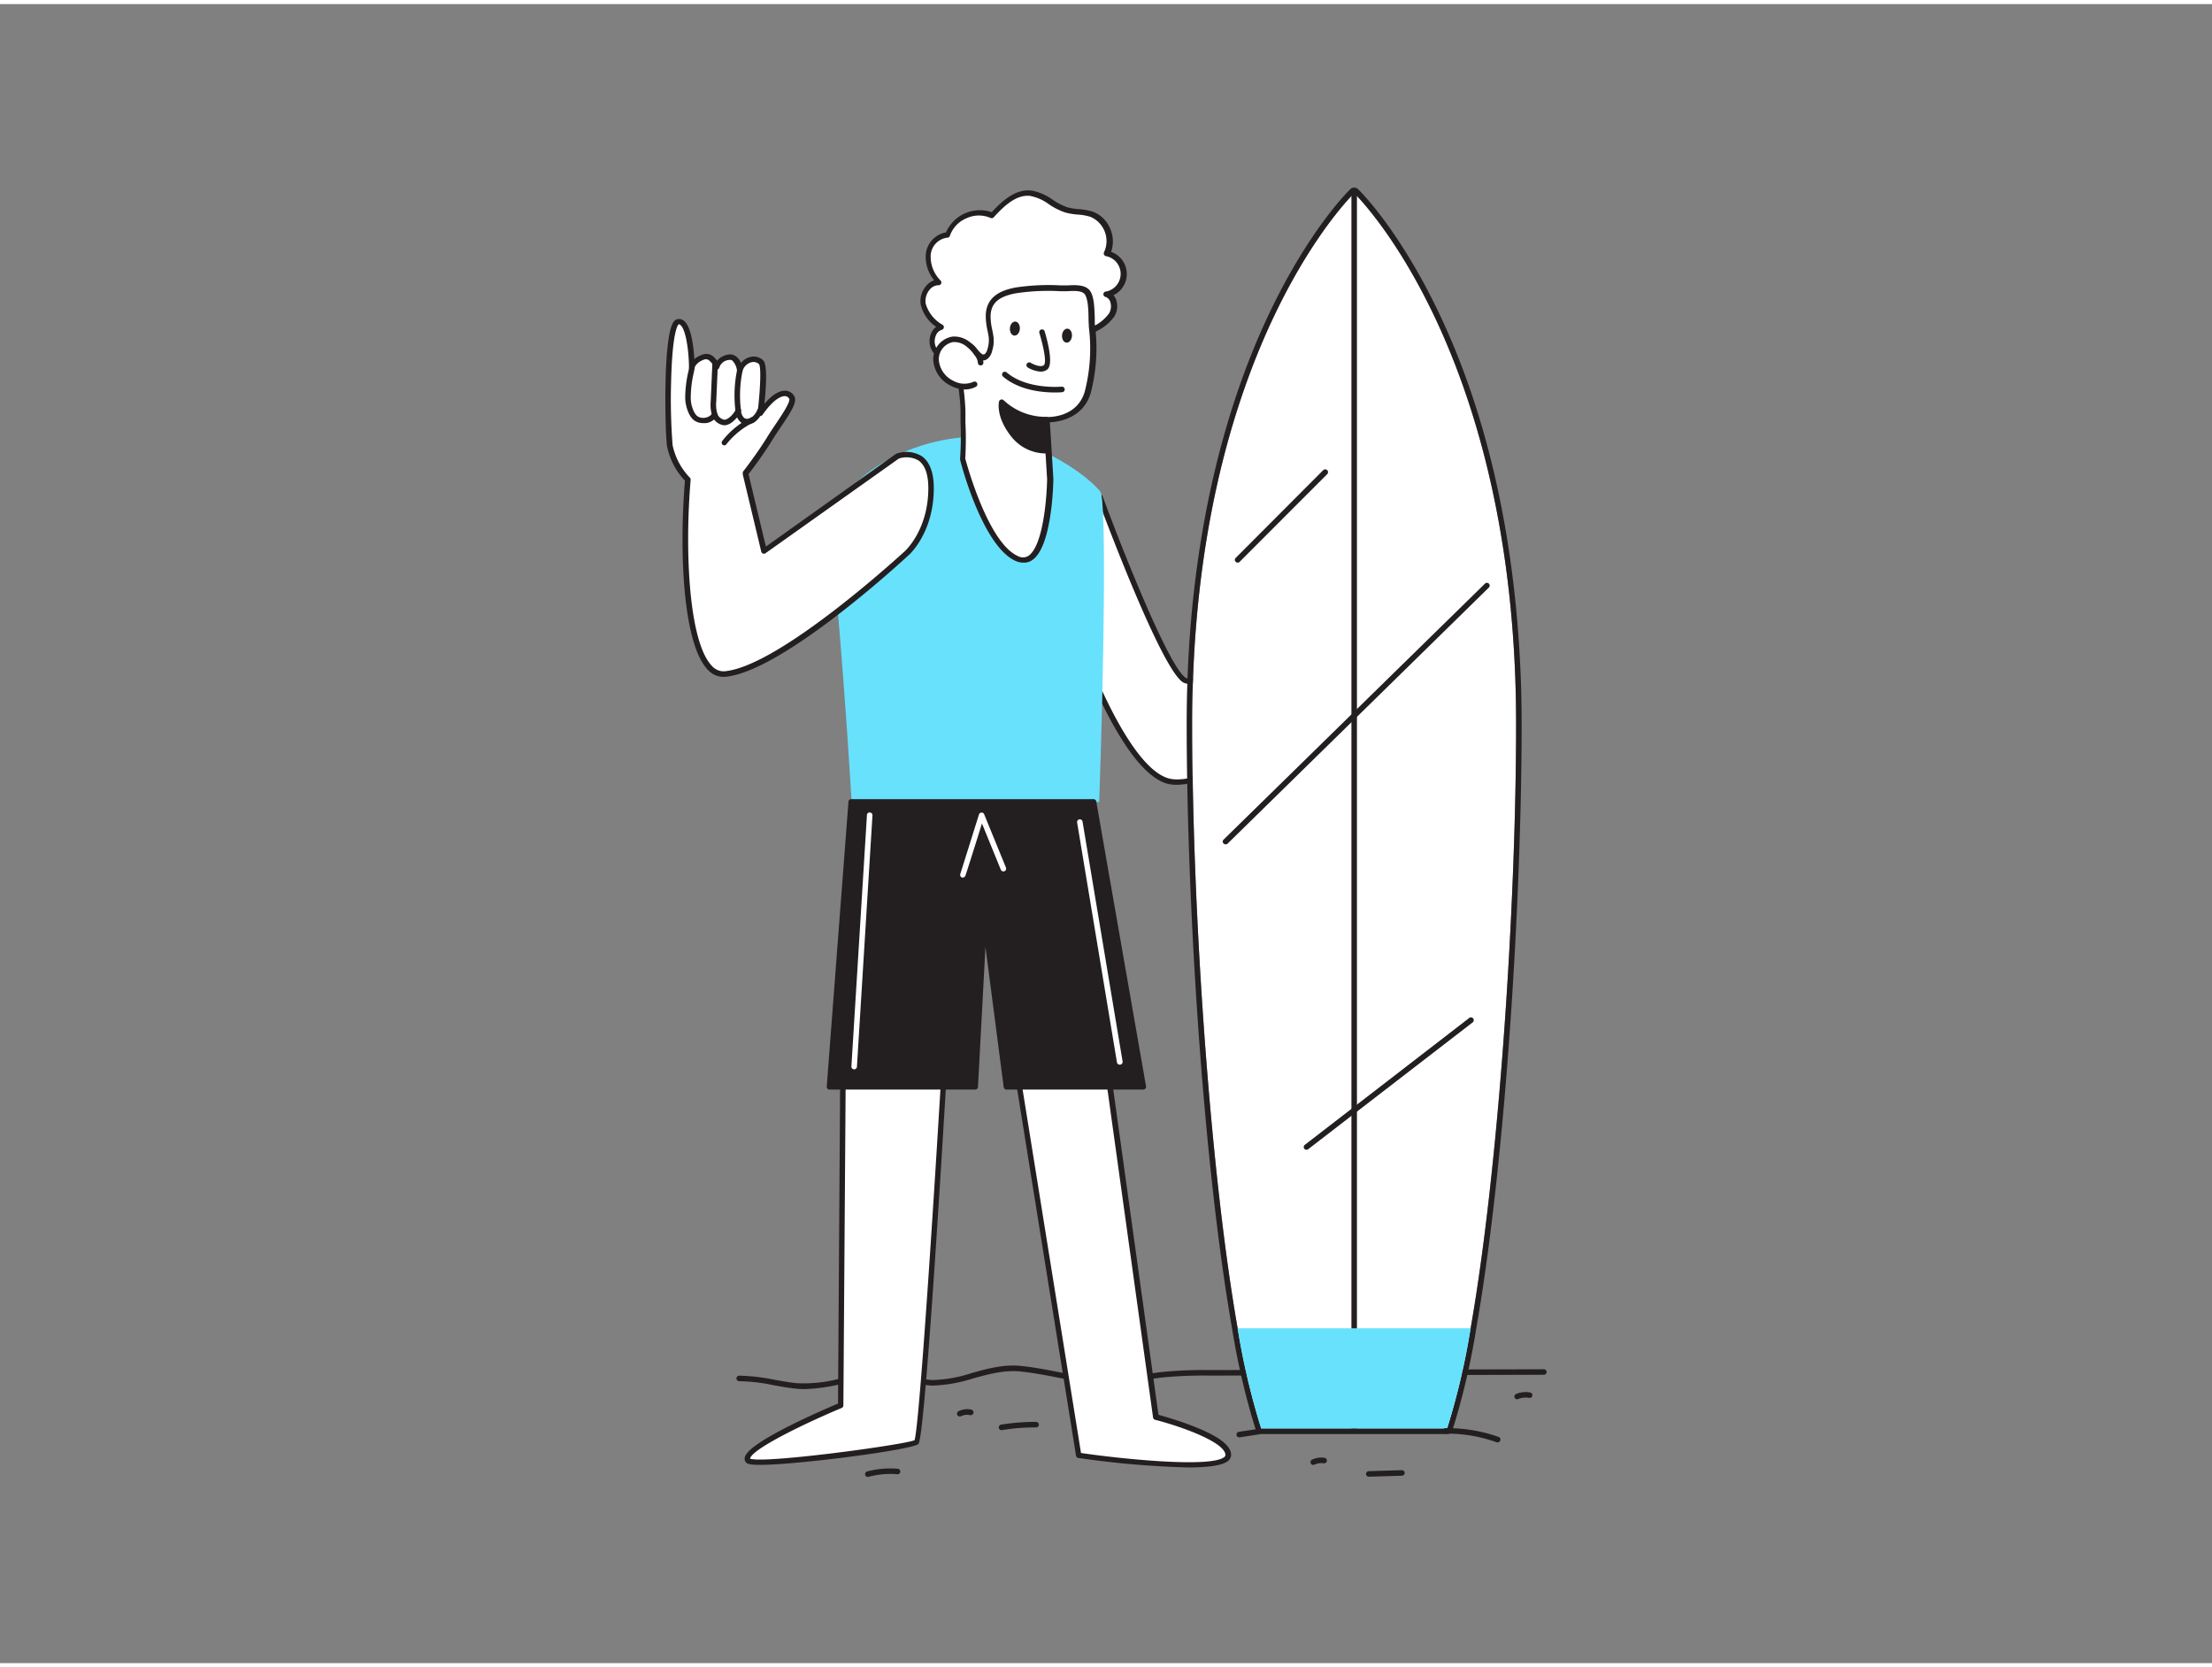 <svg id="_550_surfing_flatline" data-name="#550_surfing_flatline" xmlns="http://www.w3.org/2000/svg" viewBox="0 0 400 300" width="406" height="306" class="illustration styles_illustrationTablet__1DWOa"><rect x="0" y="0" width="400" height="300" fill="#808080" stroke="none"/><path d="M145.5,250.45a14.08,14.08,0,0,1-1.45-.07c-1.44-.14-2.82-.39-4.15-.63a32.28,32.28,0,0,0-6.23-.73h0a.5.5,0,0,1-.5-.5.5.5,0,0,1,.5-.5h0a35.54,35.54,0,0,1,6.4.74c1.31.24,2.67.49,4.06.62a25.37,25.37,0,0,0,8.36-1c3.22-.76,6.55-1.54,10-.88.79.15,1.56.37,2.31.58a15,15,0,0,0,3.77.73,24.59,24.59,0,0,0,7.19-1.28c2.82-.78,5.74-1.59,8.82-1.27,2.33.23,4.53.66,6.66,1.07,4,.78,7.8,1.52,12.21,1,1-.13,2.11-.3,3.16-.47s2.4-.38,3.62-.52a77.76,77.76,0,0,1,8.47-.33l60.48-.15h0a.5.5,0,0,1,0,1l-60.48.15a78,78,0,0,0-8.36.32c-1.19.14-2.4.33-3.57.52s-2.13.34-3.2.47c-4.56.56-8.43-.19-12.52-1-2.11-.41-4.28-.83-6.57-1.06-2.9-.28-5.72.49-8.45,1.24a27,27,0,0,1-7.48,1.32,15.9,15.9,0,0,1-4-.77c-.73-.21-1.48-.42-2.22-.56-3.25-.62-6.47.14-9.59.87A32,32,0,0,1,145.5,250.45Z" fill="#231f20"></path><path d="M183,187.4l12,75s26.85,3.84,27.05,0c.18-3.53-13.08-6.93-13.08-6.93l-10-71.7Z" fill="#fff"></path><path d="M214.8,264.62A168.12,168.12,0,0,1,195,262.9a.49.49,0,0,1-.42-.41l-12.05-75a.49.49,0,0,1,.38-.56l16.05-3.62a.49.49,0,0,1,.39.08.49.49,0,0,1,.22.34l9.92,71.37a64.94,64.94,0,0,1,6.34,2.08c4.66,1.82,6.88,3.55,6.79,5.27a1.43,1.43,0,0,1-.56,1C221,264.31,218.21,264.62,214.8,264.62ZM195.48,262c6.71,1,23.43,2.77,25.92.73a.46.46,0,0,0,.19-.31c.12-2.27-7.73-5.14-12.7-6.42a.5.5,0,0,1-.38-.41l-9.89-71.16-15.06,3.39Z" fill="#231f20"></path><path d="M152.53,183.71,152,253.4s-18.29,7.61-16.8,9.94c.91,1.41,29.39-2.27,30.53-3.3s5.35-73.31,5.35-73.31Z" fill="#fff"></path><path d="M137.39,264.15a13.85,13.85,0,0,1-1.49-.07c-.59-.08-.91-.22-1.08-.47a1.08,1.08,0,0,1-.1-.94c.86-2.77,14.17-8.49,16.82-9.61L152,183.7a.52.52,0,0,1,.58-.49l18.59,3a.5.5,0,0,1,.42.52c-1.27,21.79-4.36,72.59-5.52,73.65S144.16,264.15,137.39,264.15Zm-1.8-1.16c1.88,1.07,27.85-2.45,29.79-3.3.88-2.77,3.58-44.52,5.22-72.54L153,184.29l-.49,69.11a.5.5,0,0,1-.31.46c-6.09,2.54-16,7.26-16.56,9.11a.07.07,0,0,1-.08,0Zm0,0Zm29.76-3.22ZM152,253.4h0Z" fill="#231f20"></path><path d="M198.93,89.15s11.19,30.37,15.21,33,30.74-19.38,30.74-19.38l9.75,14.64s-34.34,26.21-43.74,23S192,106.78,192,106.78Z" fill="#fff"></path><path d="M212.73,141.17a6.25,6.25,0,0,1-2-.3c-9.53-3.3-18.78-32.69-19.17-33.94a.53.53,0,0,1,0-.33L198.47,89a.49.49,0,0,1,.46-.31h0a.5.5,0,0,1,.46.32c3.1,8.41,11.83,30.69,15,32.8,2.69,1.79,19.92-10.92,30.14-19.35a.5.5,0,0,1,.39-.11.49.49,0,0,1,.34.22L255,117.17a.49.49,0,0,1-.11.67C253.61,118.85,224.22,141.17,212.73,141.17ZM192.56,106.8c.77,2.42,9.79,30.11,18.49,33.13,8.52,3,39.15-19.78,42.9-22.6l-9.18-13.79c-1.6,1.3-7.38,6-13.46,10.36-13.13,9.46-16.25,9.5-17.45,8.7-3.68-2.44-12.77-26.25-14.94-32Z" fill="#231f20"></path><path d="M274.16,130.21c0,33.16-3.13,80.24-8.22,109.24a128,128,0,0,1-4.25,18.13H228.06a129.2,129.2,0,0,1-4.26-18.13c-5.08-29-8.21-76.08-8.21-109.24,0-67.84,29.29-96,29.29-96S274.16,62.37,274.16,130.21Z" fill="#fff"></path><path d="M244.88,34.18s29.28,28.19,29.28,96c0,33.16-3.13,80.24-8.22,109.24a128,128,0,0,1-4.25,18.13H228.06a129.2,129.2,0,0,1-4.26-18.13c-5.08-29-8.21-76.08-8.21-109.24,0-67.84,29.29-96,29.29-96m0-1a1,1,0,0,0-.69.28c-.31.29-7.54,7.35-14.86,22.87C222.6,70.59,214.59,95,214.59,130.21c0,31,2.82,78.59,8.23,109.41a129.73,129.73,0,0,0,4.29,18.28,1,1,0,0,0,.95.68h33.63a1,1,0,0,0,.95-.68,128.31,128.31,0,0,0,4.29-18.28c5.4-30.79,8.23-78.35,8.23-109.41,0-19.44-2.55-48.05-14.73-73.88-7.32-15.52-14.55-22.58-14.86-22.87a1,1,0,0,0-.69-.28Z" fill="#231f20"></path><path d="M244.88,258.08a.5.5,0,0,1-.5-.5V34.17a.5.5,0,0,1,.5-.5.51.51,0,0,1,.5.5V257.58A.5.5,0,0,1,244.88,258.08Z" fill="#231f20"></path><path d="M181,68.39a15.73,15.73,0,0,1-3.1-.54c-2-.58-3.23-1.87-5-2.84-1.53-.86-3.22-1-4.11-2.78-.69-1.38-.13-3.42,1.36-3.8a6.78,6.78,0,0,1-3.28-4.23c-.31-1.81,1-3.94,2.83-3.9a6.63,6.63,0,0,1-1.95-5,3.9,3.9,0,0,1,3.52-3.58,6.1,6.1,0,0,1,8-3.53c1.89-2.07,4.22-4.33,7-4,2.36.27,4.13,2.34,6.41,3,1.5.44,3.13.27,4.59.79a5.24,5.24,0,0,1,2.75,7.09,3.76,3.76,0,0,1,.09,7.37c1.33.54,1.54,2.47.79,3.7a8.93,8.93,0,0,1-3.32,2.68c-3.11,1.87-3.24,5.5-6.17,7.74-1.84,1.41-3.55,1.26-5.72,1.57A22.23,22.23,0,0,1,181,68.39Z" fill="#fff"></path><path d="M182.31,68.93c-.45,0-.9,0-1.34-.05h0a15.4,15.4,0,0,1-3.19-.55,11.44,11.44,0,0,1-3.42-1.81,18.42,18.42,0,0,0-1.67-1.08c-.41-.22-.84-.4-1.27-.58a5,5,0,0,1-3-2.41,3.6,3.6,0,0,1,0-3,2.87,2.87,0,0,1,.87-1.09,6.65,6.65,0,0,1-2.8-4.06,4.15,4.15,0,0,1,1-3.35,3.13,3.13,0,0,1,1.43-1,6.77,6.77,0,0,1-1.51-4.67,4.46,4.46,0,0,1,3.66-4,6.67,6.67,0,0,1,8.26-3.65c2.09-2.25,4.39-4.22,7.19-3.91a9.27,9.27,0,0,1,3.82,1.65,11.44,11.44,0,0,0,2.69,1.38,11.22,11.22,0,0,0,2.06.33,10.23,10.23,0,0,1,2.55.47,5.48,5.48,0,0,1,3.19,3.25,5.61,5.61,0,0,1,.09,4,4.25,4.25,0,0,1,.43,7.84,2.53,2.53,0,0,1,.51.91,3.6,3.6,0,0,1-.33,2.9,8.26,8.26,0,0,1-3.12,2.63l-.37.22a9,9,0,0,0-3.1,3.77,11.73,11.73,0,0,1-3,3.94,8.28,8.28,0,0,1-4.66,1.51c-.41,0-.85.09-1.3.16A24.62,24.62,0,0,1,182.31,68.93Zm-1.27-1a21.46,21.46,0,0,0,4.65-.22c.46-.07.91-.12,1.34-.16a7.2,7.2,0,0,0,4.15-1.32,10.69,10.69,0,0,0,2.76-3.63,9.79,9.79,0,0,1,3.45-4.14l.38-.22a7.55,7.55,0,0,0,2.77-2.29,2.55,2.55,0,0,0,.24-2.07,1.41,1.41,0,0,0-.79-.91.5.5,0,0,1,.08-1,3.26,3.26,0,0,0-.07-6.39.5.5,0,0,1-.35-.72,4.76,4.76,0,0,0-2.47-6.39,9.54,9.54,0,0,0-2.31-.41,11.86,11.86,0,0,1-2.26-.38,12,12,0,0,1-2.93-1.48,8.37,8.37,0,0,0-3.4-1.51c-2.44-.28-4.61,1.69-6.58,3.86a.5.5,0,0,1-.58.12,5.29,5.29,0,0,0-4.35.06,5.35,5.35,0,0,0-3,3.16.48.48,0,0,1-.47.35,3.42,3.42,0,0,0-3,3.13A6.09,6.09,0,0,0,170.1,50a.51.51,0,0,1,.09.54.49.49,0,0,1-.47.3,2.09,2.09,0,0,0-1.6.79,3.22,3.22,0,0,0-.73,2.53A6.46,6.46,0,0,0,170.46,58a.5.5,0,0,1-.15.9,1.65,1.65,0,0,0-1.06,1,2.64,2.64,0,0,0,0,2.15,4.21,4.21,0,0,0,2.54,1.93,11.19,11.19,0,0,1,1.38.63,19.55,19.55,0,0,1,1.75,1.13,10.17,10.17,0,0,0,3.12,1.67,14.81,14.81,0,0,0,3,.52Z" fill="#231f20"></path><path d="M198.77,144.27H154s-1.45-25.36-3.8-48.54c-.73-7.25,11.72-17.79,27.63-17.52,8.86.16,18.26,6.41,21.14,9.94C200.11,89.59,199.61,120.41,198.77,144.27Z" fill="#68e1fd"></path><path d="M196.62,52.2c-.84-1.28-3.39-.76-4.88-.8a40.06,40.06,0,0,0-8.12.37c-2.54.48-4.86,1.48-5,4.44a17.69,17.69,0,0,0,.49,3.68,5.67,5.67,0,0,1-.18,2.62,2.25,2.25,0,0,1-.58,1.11c-1,.91-2-.72-2.58-1.35s-1.86-1.33-2.35-.31c-.31.63,0,2.38,0,3.09,0,2.9.61,5.76.65,8.66a83.48,83.48,0,0,1,0,8.52l0,.07c.28,1.08,4.14,15.42,9.76,18,5.84,2.64,6-14.43,6-14.43l-.67-10.7s5.83.35,7.43-4.88a31.27,31.27,0,0,0,.79-11.92C197.27,56.81,197.45,53.47,196.62,52.2Z" fill="#fff"></path><path d="M185,101a3.45,3.45,0,0,1-1.38-.32c-5.77-2.61-9.62-16.69-10-18.28a2.24,2.24,0,0,1,0-.24,59.82,59.82,0,0,0,.07-6.56c0-.64,0-1.28,0-1.91,0-1.36-.17-2.74-.32-4.08a43.48,43.48,0,0,1-.33-4.6,7.31,7.31,0,0,0-.06-.82,5.29,5.29,0,0,1,.1-2.48,1.28,1.28,0,0,1,1-.76,2.88,2.88,0,0,1,2.18.94c.12.13.26.29.4.47.33.39.82,1,1.17,1a.45.45,0,0,0,.31-.14,1.68,1.68,0,0,0,.43-.87,5.1,5.1,0,0,0,.18-2.4c-.05-.29-.11-.58-.17-.87a12.27,12.27,0,0,1-.32-2.92c.16-3.52,3.16-4.49,5.4-4.91a39.84,39.84,0,0,1,8.22-.38c.33,0,.7,0,1.1,0,1.5-.08,3.38-.18,4.19,1.06.7,1.07.75,3.21.8,4.94,0,.54,0,1,.06,1.41a32.18,32.18,0,0,1-.81,12.11c-1.39,4.54-5.8,5.16-7.37,5.23l.63,10.17c0,.54-.17,12.43-3.89,14.8A2.66,2.66,0,0,1,185,101ZM174.55,82.18c.36,1.33,4.18,15.22,9.49,17.62a1.89,1.89,0,0,0,1.89,0c2.7-1.73,3.38-10.64,3.42-13.93l-.66-10.67a.49.49,0,0,1,.14-.38.48.48,0,0,1,.38-.15c.22,0,5.46.26,6.93-4.53a31.22,31.22,0,0,0,.76-11.72c0-.4-.05-.91-.06-1.47,0-1.52-.09-3.59-.64-4.42h0c-.49-.76-2-.68-3.3-.61-.42,0-.82,0-1.17,0a39,39,0,0,0-8,.37c-3.12.58-4.49,1.76-4.6,4a11,11,0,0,0,.32,2.69c.05.3.11.59.16.89a6,6,0,0,1-.19,2.82,2.65,2.65,0,0,1-.73,1.36,1.42,1.42,0,0,1-1.05.4c-.78-.06-1.38-.78-1.87-1.36a3.89,3.89,0,0,0-.35-.41,2,2,0,0,0-1.3-.65c-.08,0-.16,0-.25.21a6,6,0,0,0,0,1.94c0,.37.06.7.06.93a39.37,39.37,0,0,0,.33,4.48c.15,1.36.3,2.77.32,4.18,0,.63,0,1.26,0,1.89A60.24,60.24,0,0,1,174.55,82.18Z" fill="#231f20"></path><path d="M189.53,80.75a7.53,7.53,0,0,1-6.36-3c-2.62-3.38-2-5.8-2-5.8a11.59,11.59,0,0,0,8,3.13Z" fill="#231f20"></path><path d="M189.12,81.26a8,8,0,0,1-6.34-3.17c-2.74-3.52-2.15-6.11-2.12-6.22a.49.49,0,0,1,.35-.36.5.5,0,0,1,.49.13,11.1,11.1,0,0,0,7.66,3,.47.47,0,0,1,.52.47l.35,5.62a.5.5,0,0,1-.44.53A3.13,3.13,0,0,1,189.12,81.26Zm-7.51-8.21a8.51,8.51,0,0,0,1.95,4.43A7,7,0,0,0,189,80.26l-.28-4.62h0A11.8,11.8,0,0,1,181.61,73.05Z" fill="#231f20"></path><path d="M188.45,59.37s1.61,5.44.64,6.29-3-.37-3-.37" fill="#fff"></path><path d="M188.19,66.46a5.2,5.2,0,0,1-2.33-.74.5.5,0,0,1,.52-.86c.56.34,1.86.88,2.38.43s0-3.06-.79-5.77a.5.5,0,1,1,.95-.29c.52,1.73,1.59,5.85.5,6.81A1.81,1.81,0,0,1,188.19,66.46Z" fill="#231f20"></path><ellipse cx="183.51" cy="58.68" rx="1.27" ry="0.9" transform="translate(111.59 237.41) rotate(-85.81)" fill="#231f20"></ellipse><ellipse cx="192.93" cy="59.95" rx="1.27" ry="0.9" transform="translate(119.06 247.99) rotate(-85.81)" fill="#231f20"></ellipse><path d="M177.32,64.88a2.75,2.75,0,0,0-.64-1.56,7.63,7.63,0,0,0-1.86-1.94,3.92,3.92,0,0,0-2.55-.72,3.66,3.66,0,0,0-3,3.77,5.11,5.11,0,0,0,2.87,4.16,4.54,4.54,0,0,0,4.1.2" fill="#fff"></path><path d="M174.48,69.69A5.7,5.7,0,0,1,171.9,69a5.61,5.61,0,0,1-3.14-4.59,4.15,4.15,0,0,1,3.45-4.28,4.37,4.37,0,0,1,2.89.79,8.08,8.08,0,0,1,2,2.07,3.22,3.22,0,0,1,.73,1.86.48.48,0,0,1-.51.49.49.49,0,0,1-.49-.51,2.35,2.35,0,0,0-.55-1.26,7.09,7.09,0,0,0-1.73-1.82,3.46,3.46,0,0,0-2.22-.63,3.17,3.17,0,0,0-2.56,3.25,4.59,4.59,0,0,0,2.6,3.74,4.07,4.07,0,0,0,3.64.2.5.5,0,1,1,.46.89A4.36,4.36,0,0,1,174.48,69.69Z" fill="#231f20"></path><path d="M190.69,70.23c-2.15,0-6.36-.36-9.31-2.87a.5.5,0,1,1,.65-.76c3.71,3.16,9.89,2.58,9.95,2.58a.5.5,0,1,1,.1,1A13.17,13.17,0,0,1,190.69,70.23Z" fill="#231f20"></path><path d="M265.94,239.45a128,128,0,0,1-4.25,18.13H228.06a129.2,129.2,0,0,1-4.26-18.13Z" fill="#68e1fd"></path><polygon points="153.96 144.27 150.03 195.78 176.37 195.78 178 164.99 182.01 195.78 206.74 195.78 197.77 144.27 153.96 144.27" fill="#231f20"></polygon><path d="M206.74,196.28H182a.51.51,0,0,1-.5-.43l-3.3-25.37-1.35,25.33a.49.49,0,0,1-.49.47H150a.51.51,0,0,1-.37-.16.52.52,0,0,1-.13-.38l3.93-51.5a.5.5,0,0,1,.5-.47h43.81a.51.51,0,0,1,.5.42l9,51.51a.52.52,0,0,1-.11.4A.5.5,0,0,1,206.74,196.28Zm-24.29-1h23.7l-8.8-50.51H154.42l-3.85,50.51h25.32L177.5,165a.5.5,0,0,1,.48-.48.47.47,0,0,1,.51.44Z" fill="#231f20"></path><path d="M163.89,99.35s-22.5,20.85-32.8,21.8c-6.82.63-8-20.37-6.71-35.15a12.33,12.33,0,0,1-3.26-6.13c-.38-2.1-.84-22.16,1.53-22.46s2.47,8.33,2.47,8.33a2.78,2.78,0,0,1,2-1.89c1.78-.65,2.53,1.76,2.53,1.76a2.52,2.52,0,0,1,2-1.72c1.78-.4,2.12,2.33,2.12,2.33.75-2.18,2.94-2.39,3.83-1.43s-.14,9.21-.14,9.21c3.07-4.37,5.05-4,5.66-2.87s-2.18,4.51-4,7.53-4.31,6.14-4.31,6.14l0,.17,3.35,14,24.15-17.16s6.07-2.23,6.07,5.77S163.89,99.35,163.89,99.35Z" fill="#fff"></path><path d="M130.79,121.66a3.76,3.76,0,0,1-2.72-1.21c-4.48-4.45-5.32-20.83-4.21-34.26A12.75,12.75,0,0,1,120.63,80c-.34-1.84-.84-19.79,1.18-22.54a1.12,1.12,0,0,1,.78-.5,1.41,1.41,0,0,1,1.16.37c1.28,1.12,1.68,4.74,1.81,6.88a4.13,4.13,0,0,1,1.36-.78,2,2,0,0,1,1.63,0,3,3,0,0,1,1.1,1.07,3.39,3.39,0,0,1,1.91-1.1,1.79,1.79,0,0,1,1.47.26A2.84,2.84,0,0,1,134,64.9a3,3,0,0,1,1.74-1.1,2.44,2.44,0,0,1,2.29.65c.77.82.5,4.94.2,7.83,1.71-2,3-2.41,3.81-2.37a1.91,1.91,0,0,1,1.59,1c.57,1-.49,2.69-2.42,5.55-.55.82-1.12,1.66-1.62,2.48-1.62,2.64-3.75,5.43-4.23,6.06l3.14,13.1L162,81.35l.12-.06a5.34,5.34,0,0,1,4.55.45c1.45,1,2.19,3,2.19,5.79,0,8-4.36,12-4.64,12.2-1,.94-22.76,21-33.09,21.92Zm-8-63.76h-.06s-1.14.62-1.37,10.36a106.71,106.71,0,0,0,.27,11.51,12,12,0,0,0,3.11,5.86.47.47,0,0,1,.15.4c-1.15,13.68-.19,29.64,3.9,33.7a2.76,2.76,0,0,0,2.27.91c10-.92,32.28-21.46,32.51-21.66v0s4.3-3.79,4.3-11.44c0-2.48-.59-4.16-1.76-5a4.34,4.34,0,0,0-3.58-.35l-24.1,17.11a.5.5,0,0,1-.77-.29l-3.34-13.94a.33.33,0,0,1,0-.17l0-.18a.46.46,0,0,1,.1-.25s2.46-3.15,4.27-6.1c.51-.83,1.08-1.68,1.64-2.51,1.07-1.58,2.67-4,2.38-4.5a.9.9,0,0,0-.77-.47c-.49,0-1.86.26-4.05,3.38a.5.5,0,0,1-.59.18.5.5,0,0,1-.31-.53c.46-3.79.7-8.24.26-8.82a1.48,1.48,0,0,0-1.35-.34,2.28,2.28,0,0,0-1.63,1.61.5.5,0,0,1-1-.1,3.05,3.05,0,0,0-.84-1.8.81.81,0,0,0-.67-.11,2,2,0,0,0-1.68,1.33.5.5,0,0,1-.46.4.48.48,0,0,1-.5-.35,2.66,2.66,0,0,0-1.05-1.42,1,1,0,0,0-.84,0c-1.44.54-1.64,1.47-1.65,1.51a.53.53,0,0,1-.54.41.51.51,0,0,1-.45-.49c0-2.49-.47-6.78-1.53-7.7A.46.46,0,0,0,122.77,57.9Z" fill="#231f20"></path><path d="M135.12,76a1.9,1.9,0,0,1-1.12-.34,2.9,2.9,0,0,1-1-2.05,22.85,22.85,0,0,1,.28-7.38.5.5,0,0,1,.58-.4.5.5,0,0,1,.4.58,22,22,0,0,0-.27,7.06,2.05,2.05,0,0,0,.59,1.38,1.22,1.22,0,0,0,1.33-.1,3.43,3.43,0,0,0,1.05-1.4.5.5,0,1,1,.9.43,4.43,4.43,0,0,1-1.38,1.8A2.47,2.47,0,0,1,135.12,76Z" fill="#231f20"></path><path d="M131,76.16h-.07a2.59,2.59,0,0,1-2.17-1.78,6.68,6.68,0,0,1-.24-2.56l.29-6.64a.46.46,0,0,1,.52-.48.51.51,0,0,1,.48.52l-.29,6.64A5.78,5.78,0,0,0,129.7,74,1.63,1.63,0,0,0,131,75.16c.63,0,1.68-1,2.06-1.87a.52.52,0,0,1,.67-.25.5.5,0,0,1,.24.67C133.56,74.55,132.27,76.16,131,76.16Z" fill="#231f20"></path><path d="M127.14,75.77a2.84,2.84,0,0,1-1.53-.43c-1.13-.75-1.67-2.82-1.7-4a21,21,0,0,1,.57-4.9l.15-.74a.5.5,0,0,1,.58-.4.51.51,0,0,1,.4.59l-.15.74a19.9,19.9,0,0,0-.55,4.68c0,1.16.55,2.78,1.25,3.24a1.93,1.93,0,0,0,1.47.22A1.81,1.81,0,0,0,128.8,74a.5.5,0,0,1,.69-.17.49.49,0,0,1,.17.68,2.79,2.79,0,0,1-1.81,1.23A2.92,2.92,0,0,1,127.14,75.77Z" fill="#231f20"></path><path d="M131,79.8a.48.48,0,0,1-.32-.11.51.51,0,0,1-.06-.71A14.88,14.88,0,0,1,136,74.66a.5.5,0,0,1,.36.93,14.27,14.27,0,0,0-5,4A.52.52,0,0,1,131,79.8Z" fill="#231f20"></path><path d="M270.84,260.08a.47.47,0,0,1-.17,0,26.1,26.1,0,0,0-9.26-1.57h0a.49.49,0,0,1-.5-.49.5.5,0,0,1,.49-.51A27.65,27.65,0,0,1,271,259.1a.5.5,0,0,1,.3.64A.51.51,0,0,1,270.84,260.08Z" fill="#231f20"></path><path d="M224.09,259.17a.49.49,0,0,1-.49-.42.5.5,0,0,1,.42-.57l3.52-.54a.51.51,0,0,1,.57.42.5.5,0,0,1-.42.57l-3.52.54Z" fill="#231f20"></path><path d="M181.15,257.87a.5.5,0,0,1-.08-1,37.84,37.84,0,0,1,6.29-.49.51.51,0,0,1,.5.51.5.5,0,0,1-.5.49.93.93,0,0,0-.29,0,35.76,35.76,0,0,0-5.84.48Z" fill="#231f20"></path><path d="M156.93,266.33a.5.5,0,0,1-.48-.37.51.51,0,0,1,.35-.62,16.41,16.41,0,0,1,5.54-.49.5.5,0,0,1,.46.54.48.48,0,0,1-.54.45,15.46,15.46,0,0,0-5.2.47Z" fill="#231f20"></path><path d="M174.12,157.94a.39.39,0,0,1-.15,0,.5.5,0,0,1-.32-.64c.14-.41,3.34-10.65,3.38-10.75a.49.49,0,0,1,.45-.35.48.48,0,0,1,.49.31l3.94,9.64a.51.51,0,0,1-.27.65.52.52,0,0,1-.66-.27l-3.41-8.36c-.88,2.82-2.86,9.12-3,9.45A.5.5,0,0,1,174.12,157.94Z" fill="#fff"></path><path d="M154.42,192.63h0a.5.5,0,0,1-.46-.53l2.81-45.45a.48.48,0,0,1,.53-.47.5.5,0,0,1,.47.53l-2.81,45.45A.51.51,0,0,1,154.42,192.63Z" fill="#fff"></path><path d="M202.47,191.78a.49.49,0,0,1-.49-.41L194.78,148a.51.51,0,0,1,.41-.58.5.5,0,0,1,.57.42L203,191.2a.51.51,0,0,1-.41.58Z" fill="#fff"></path><path d="M221.62,151.94a.51.51,0,0,1-.36-.15.48.48,0,0,1,0-.7l47.3-46.32a.5.5,0,0,1,.7.71L222,151.8A.45.45,0,0,1,221.62,151.94Z" fill="#231f20"></path><path d="M236.26,207.18a.51.51,0,0,1-.4-.2.5.5,0,0,1,.09-.7l29.68-22.9a.51.51,0,1,1,.62.8l-29.69,22.89A.5.5,0,0,1,236.26,207.18Z" fill="#231f20"></path><path d="M223.8,101a.47.47,0,0,1-.35-.15.48.48,0,0,1,0-.7l15.83-15.87A.5.5,0,0,1,240,85l-15.84,15.86A.47.47,0,0,1,223.8,101Z" fill="#231f20"></path><path d="M247.52,266.29a.5.5,0,0,1-.5-.48.51.51,0,0,1,.49-.52l6-.18a.5.5,0,0,1,0,1l-6,.18Z" fill="#231f20"></path><path d="M237.48,264.16a.49.49,0,0,1-.45-.29.5.5,0,0,1,.24-.67,4,4,0,0,1,2.25-.33.51.51,0,0,1,.42.57.5.5,0,0,1-.57.42,3,3,0,0,0-1.68.25A.54.54,0,0,1,237.48,264.16Z" fill="#231f20"></path><path d="M274.35,252.29a.49.49,0,0,1-.46-.3.5.5,0,0,1,.27-.66,4.51,4.51,0,0,1,2.54-.27.5.5,0,0,1,.4.59.49.49,0,0,1-.58.39,3.62,3.62,0,0,0-2,.21A.43.43,0,0,1,274.35,252.29Z" fill="#231f20"></path><path d="M173.55,255.39a.51.51,0,0,1-.45-.27.5.5,0,0,1,.23-.67,3.48,3.48,0,0,1,2.31-.29.5.5,0,0,1-.22,1,2.55,2.55,0,0,0-1.65.2A.42.42,0,0,1,173.55,255.39Z" fill="#231f20"></path></svg>